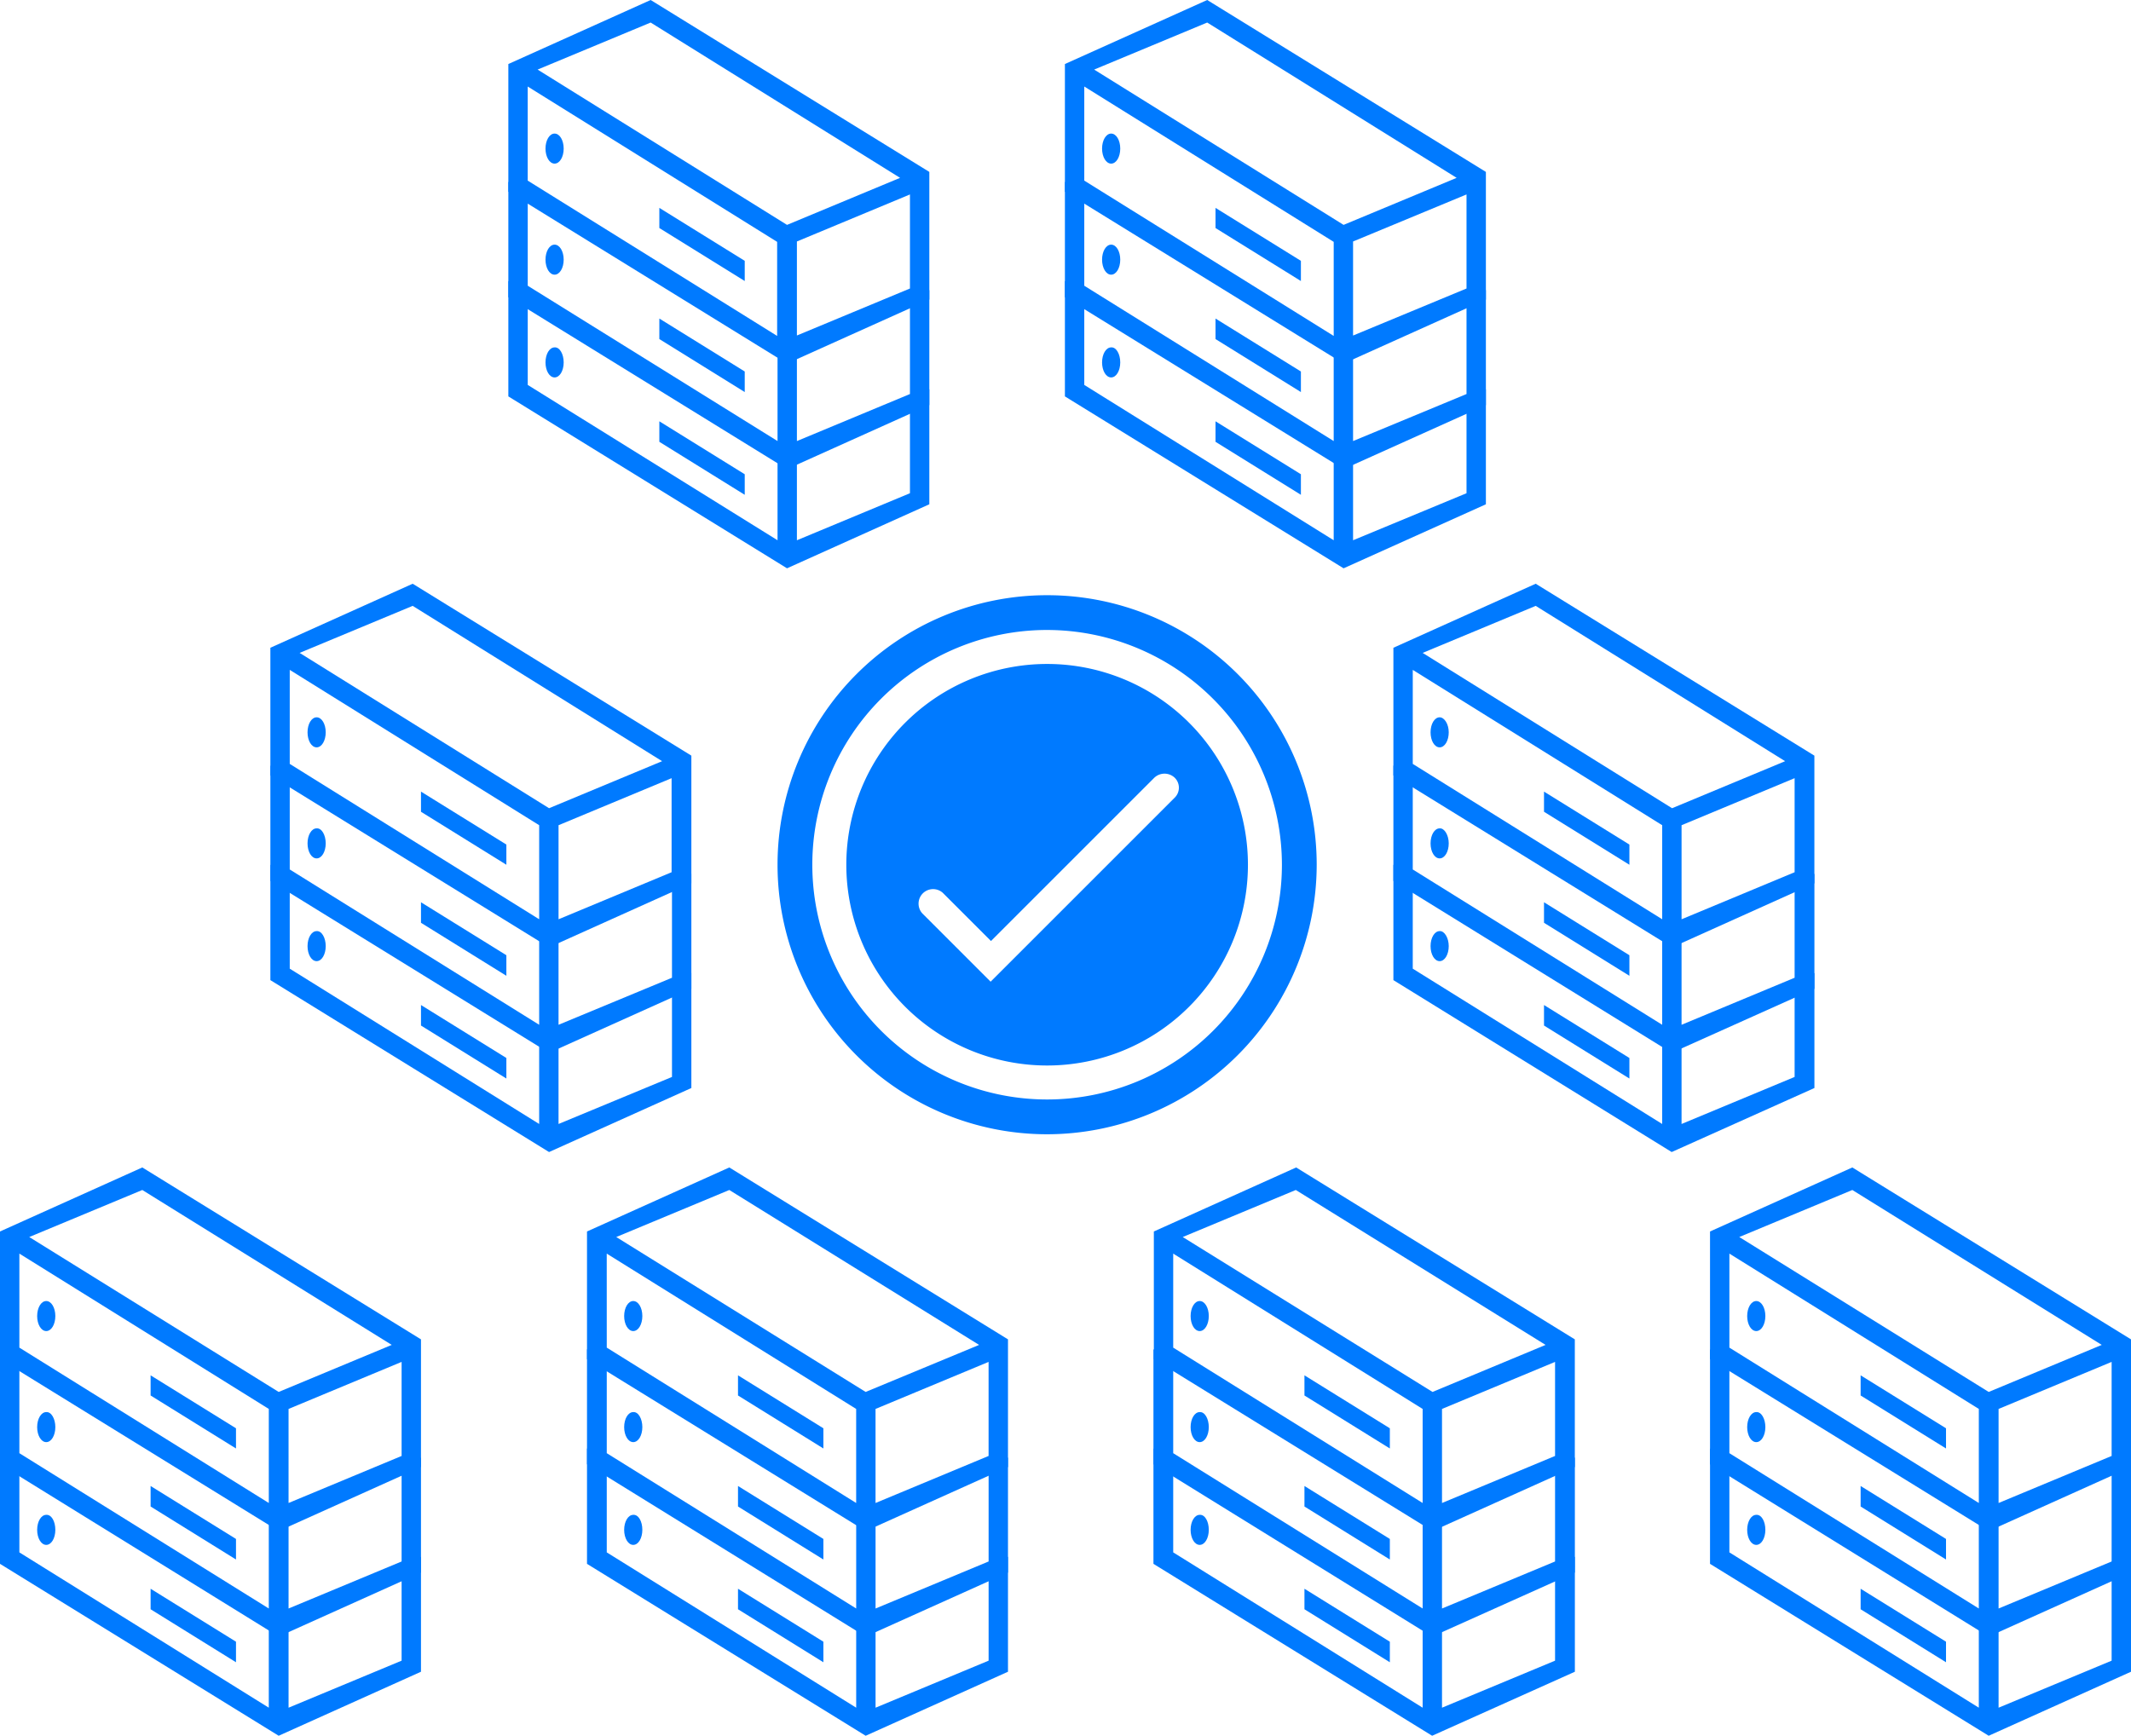 <svg xmlns="http://www.w3.org/2000/svg" viewBox="0 0 238.867 194.603"><defs><style>.a{fill:#007aff;}</style></defs><g transform="translate(0)"><g transform="translate(119.367)"><path class="a" d="M285.351,0,269.4,7.178V21.49l31.238,19.274,15.951-7.178V19.274ZM313.31,19.939l-12.672,5.273L272.679,7.8l12.672-5.273ZM271.571,9.7,299.53,27.117V37.662L271.571,20.249ZM301.7,37.618V27.073L314.417,21.8V32.345Z" transform="translate(-269.4)"/><path class="a" d="M314.417,59.248V69.794L301.7,75.066V64.787l-1.063.532-1.108-.709V75.066L271.571,57.653V47.374L269.4,46V58.938l31.238,19.274,15.951-7.178V58.141" transform="translate(-269.4 -25.618)"/><path class="a" d="M314.417,84.348V94.894L301.7,100.166V89.931l-1.063.487-1.108-.709v10.457L271.571,82.753V72.474L269.4,71.1V84.038l31.238,19.274,15.951-7.178V83.241" transform="translate(-269.4 -39.597)"/><path class="a" d="M317.071,60.8,307.5,54.86V52.6l9.571,5.937Z" transform="translate(-290.618 -29.294)"/><path class="a" d="M280.838,35.484c0,.93-.443,1.684-1.019,1.684s-1.019-.753-1.019-1.684.443-1.684,1.019-1.684,1.019.753,1.019,1.684" transform="translate(-274.635 -18.824)"/><path class="a" d="M317.071,88.841,307.5,82.9V80.6l9.571,5.937Z" transform="translate(-290.618 -44.887)"/><path class="a" d="M280.838,63.584c0,.93-.443,1.684-1.019,1.684s-1.019-.753-1.019-1.684.443-1.684,1.019-1.684,1.019.753,1.019,1.684" transform="translate(-274.635 -34.473)"/><path class="a" d="M317.071,114.841,307.5,108.9v-2.3l9.571,5.937Z" transform="translate(-290.618 -59.367)"/><path class="a" d="M280.838,89.582c0,.93-.443,1.684-1.019,1.684s-1.019-.753-1.019-1.684.443-1.684,1.019-1.684c.576-.044,1.019.753,1.019,1.684" transform="translate(-274.635 -48.951)"/></g><g transform="translate(191.679 130.887)"><path class="a" d="M448.551,295.4,432.6,302.578V316.89l31.237,19.274,15.951-7.178V314.674Zm27.959,19.895-12.672,5.273L435.879,303.2l12.672-5.273Zm-41.739-10.235,27.959,17.413v10.545L434.771,315.6Zm30.174,27.959V322.473l12.672-5.273v10.545Z" transform="translate(-432.6 -295.4)"/><path class="a" d="M477.617,354.648v10.545l-12.672,5.273v-10.28l-1.108.487-1.108-.665v10.457l-27.959-17.413V342.729L432.6,341.4v12.894l31.237,19.319,15.951-7.178V353.541" transform="translate(-432.6 -321.018)"/><path class="a" d="M477.617,379.748v10.545l-12.672,5.273v-10.28l-1.108.487-1.108-.665v10.457l-27.959-17.413v-10.28L432.6,366.5v12.938l31.237,19.274,15.951-7.178V378.641" transform="translate(-432.6 -334.997)"/><path class="a" d="M480.271,356.2,470.7,350.26V348l9.571,5.937Z" transform="translate(-453.818 -324.694)"/><path class="a" d="M444.038,330.884c0,.93-.443,1.684-1.019,1.684S442,331.814,442,330.884s.443-1.684,1.019-1.684,1.019.753,1.019,1.684" transform="translate(-437.835 -314.224)"/><path class="a" d="M480.271,384.241,470.7,378.3V376l9.571,5.937Z" transform="translate(-453.818 -340.287)"/><path class="a" d="M444.038,358.982c0,.931-.443,1.684-1.019,1.684S442,359.912,442,358.982s.443-1.684,1.019-1.684c.576-.044,1.019.753,1.019,1.684" transform="translate(-437.835 -329.871)"/><path class="a" d="M480.271,410.241,470.7,404.3V402l9.571,5.937Z" transform="translate(-453.818 -354.767)"/><path class="a" d="M444.038,384.981c0,.93-.443,1.684-1.019,1.684S442,385.912,442,384.981s.443-1.684,1.019-1.684c.576-.044,1.019.709,1.019,1.684" transform="translate(-437.835 -344.35)"/></g><g transform="translate(156.188 65.444)"><path class="a" d="M368.451,147.7,352.5,154.878V169.19l31.238,19.274,15.951-7.178V166.974Zm27.959,19.895-12.672,5.273-27.959-17.413,12.672-5.273Zm-41.739-10.235,27.959,17.413v10.545L354.671,167.9Zm30.13,27.959V174.773l12.672-5.273v10.545Z" transform="translate(-352.5 -147.7)"/><path class="a" d="M397.473,206.948v10.545L384.8,222.766v-10.28l-1.108.487-1.063-.665v10.457l-27.959-17.413v-10.28L352.5,193.7v12.938l31.193,19.274,16-7.178V205.841" transform="translate(-352.5 -173.318)"/><path class="a" d="M397.473,232.048v10.545L384.8,247.866V237.631l-1.108.487-1.063-.709v10.457l-27.959-17.413v-10.28L352.5,218.8v12.938l31.193,19.274,16-7.178V230.941" transform="translate(-352.5 -187.297)"/><path class="a" d="M400.171,208.5,390.6,202.56V200.3l9.571,5.937Z" transform="translate(-373.718 -176.994)"/><path class="a" d="M363.938,183.184c0,.93-.443,1.684-1.019,1.684s-1.019-.753-1.019-1.684.443-1.684,1.019-1.684c.532,0,1.019.753,1.019,1.684" transform="translate(-357.735 -166.524)"/><path class="a" d="M400.171,236.541,390.6,230.6v-2.3l9.571,5.937Z" transform="translate(-373.718 -192.587)"/><path class="a" d="M363.938,211.281c0,.93-.443,1.684-1.019,1.684s-1.019-.753-1.019-1.684.443-1.684,1.019-1.684c.532-.044,1.019.753,1.019,1.684" transform="translate(-357.735 -182.171)"/><path class="a" d="M400.171,262.541,390.6,256.6v-2.3l9.571,5.937Z" transform="translate(-373.718 -207.067)"/><path class="a" d="M363.938,237.281c0,.93-.443,1.684-1.019,1.684s-1.019-.753-1.019-1.684.443-1.684,1.019-1.684c.532-.044,1.019.753,1.019,1.684" transform="translate(-357.735 -196.651)"/></g><g transform="translate(56.981)"><path class="a" d="M144.551,0,128.6,7.178V21.49l31.238,19.274,15.951-7.178V19.274ZM172.51,19.939l-12.672,5.273L131.879,7.8l12.672-5.273ZM130.771,9.7,158.73,27.117V37.662L130.771,20.249Zm30.174,27.914V27.073L173.617,21.8V32.345Z" transform="translate(-128.6)"/><path class="a" d="M173.617,59.248V69.794l-12.672,5.273V64.787l-1.108.532-1.063-.709V75.066l-28-17.413V47.374L128.6,46V58.938l31.238,19.274,15.951-7.178V58.141" transform="translate(-128.6 -25.618)"/><path class="a" d="M173.617,84.348V94.894l-12.672,5.273V89.931l-1.108.487-1.063-.709v10.457l-28-17.413V72.474L128.6,71.1V84.038l31.238,19.274,15.951-7.178V83.241" transform="translate(-128.6 -39.597)"/><path class="a" d="M176.371,60.8,166.8,54.86V52.6l9.571,5.937Z" transform="translate(-149.874 -29.294)"/><path class="a" d="M140.038,35.484c0,.93-.443,1.684-1.019,1.684S138,36.414,138,35.484s.443-1.684,1.019-1.684,1.019.753,1.019,1.684" transform="translate(-133.835 -18.824)"/><path class="a" d="M176.371,88.841,166.8,82.9V80.6l9.571,5.937Z" transform="translate(-149.874 -44.887)"/><path class="a" d="M140.038,63.584c0,.93-.443,1.684-1.019,1.684S138,64.514,138,63.584s.443-1.684,1.019-1.684,1.019.753,1.019,1.684" transform="translate(-133.835 -34.473)"/><path class="a" d="M176.371,114.841,166.8,108.9v-2.3l9.571,5.937Z" transform="translate(-149.874 -59.367)"/><path class="a" d="M140.038,89.582c0,.93-.443,1.684-1.019,1.684S138,90.512,138,89.582s.443-1.684,1.019-1.684c.576-.044,1.019.753,1.019,1.684" transform="translate(-133.835 -48.951)"/></g><g transform="translate(129.292 130.887)"><path class="a" d="M307.851,295.4,291.9,302.578V316.89l31.237,19.274,15.951-7.178V314.674Zm27.959,19.895-12.672,5.273-28-17.369,12.672-5.273Zm-41.739-10.235,27.959,17.413v10.545L294.071,315.6Zm30.13,27.959V322.473l12.672-5.273v10.545Z" transform="translate(-291.856 -295.4)"/><path class="a" d="M336.817,354.648v10.545l-12.672,5.273v-10.28l-1.108.487-1.063-.665v10.457l-27.959-17.413V342.729L291.8,341.4v12.894l31.238,19.319,16-7.178V353.541" transform="translate(-291.8 -321.018)"/><path class="a" d="M336.817,379.748v10.545l-12.672,5.273v-10.28l-1.108.487-1.063-.665v10.457l-27.959-17.413v-10.28L291.8,366.5v12.938l31.238,19.274,16-7.178V378.641" transform="translate(-291.8 -334.997)"/><path class="a" d="M339.571,356.2,330,350.26V348l9.571,5.937Z" transform="translate(-313.074 -324.694)"/><path class="a" d="M303.238,330.884c0,.93-.443,1.684-1.019,1.684s-1.019-.753-1.019-1.684.443-1.684,1.019-1.684,1.019.753,1.019,1.684" transform="translate(-297.035 -314.224)"/><path class="a" d="M339.571,384.241,330,378.3V376l9.571,5.937Z" transform="translate(-313.074 -340.287)"/><path class="a" d="M303.238,358.982c0,.931-.443,1.684-1.019,1.684s-1.019-.753-1.019-1.684.443-1.684,1.019-1.684c.576-.044,1.019.753,1.019,1.684" transform="translate(-297.035 -329.871)"/><path class="a" d="M339.571,410.241,330,404.3V402l9.571,5.937Z" transform="translate(-313.074 -354.767)"/><path class="a" d="M303.238,384.981c0,.93-.443,1.684-1.019,1.684s-1.019-.753-1.019-1.684.443-1.684,1.019-1.684c.576-.044,1.019.709,1.019,1.684" transform="translate(-297.035 -344.35)"/></g><g transform="translate(65.798 130.887)"><path class="a" d="M164.451,295.4,148.5,302.578V316.89l31.238,19.274,15.951-7.178V314.674Zm28,19.895-12.717,5.273L151.779,303.2l12.672-5.273Zm-41.739-10.235,27.959,17.413v10.545L150.715,315.6Zm30.13,27.959V322.473l12.672-5.273v10.545Z" transform="translate(-148.5 -295.4)"/><path class="a" d="M193.517,354.648v10.545l-12.672,5.273v-10.28l-1.108.487-1.063-.665v10.457l-27.959-17.413V342.729L148.5,341.4v12.894l31.238,19.319,15.951-7.178V353.541" transform="translate(-148.5 -321.018)"/><path class="a" d="M193.517,379.748v10.545l-12.672,5.273v-10.28l-1.108.487-1.063-.665v10.457l-27.959-17.413v-10.28L148.5,366.5v12.938l31.238,19.274,15.951-7.178V378.641" transform="translate(-148.5 -334.997)"/><path class="a" d="M196.271,356.2,186.7,350.26V348l9.571,5.937Z" transform="translate(-169.774 -324.694)"/><path class="a" d="M159.938,330.884c0,.93-.443,1.684-1.019,1.684s-1.019-.753-1.019-1.684.443-1.684,1.019-1.684,1.019.753,1.019,1.684" transform="translate(-153.735 -314.224)"/><path class="a" d="M196.271,384.241,186.7,378.3V376l9.571,5.937Z" transform="translate(-169.774 -340.287)"/><path class="a" d="M159.938,358.982c0,.931-.443,1.684-1.019,1.684s-1.019-.753-1.019-1.684.443-1.684,1.019-1.684c.576-.044,1.019.753,1.019,1.684" transform="translate(-153.735 -329.871)"/><path class="a" d="M196.271,410.241,186.7,404.3V402l9.571,5.937Z" transform="translate(-169.774 -354.767)"/><path class="a" d="M159.938,384.981c0,.93-.443,1.684-1.019,1.684s-1.019-.753-1.019-1.684.443-1.684,1.019-1.684c.576-.044,1.019.709,1.019,1.684" transform="translate(-153.735 -344.35)"/></g><g transform="translate(30.307 65.444)"><path class="a" d="M84.351,147.7,68.4,154.878V169.19l31.238,19.274,15.951-7.178V166.974Zm27.959,19.895-12.672,5.273L71.679,155.454l12.672-5.273ZM70.571,157.359,98.53,174.773v10.545L70.571,167.9Zm30.13,27.959V174.773l12.672-5.273v10.545Z" transform="translate(-68.4 -147.7)"/><path class="a" d="M113.417,206.948v10.545L100.7,222.766v-10.28l-1.063.487-1.108-.665v10.457L70.571,205.353v-10.28L68.4,193.7v12.938l31.238,19.274,15.951-7.178V205.841" transform="translate(-68.4 -173.318)"/><path class="a" d="M113.417,232.048v10.545L100.7,247.866V237.631l-1.063.487-1.108-.709v10.457L70.571,230.453v-10.28L68.4,218.8v12.938l31.238,19.274,15.951-7.178V230.941" transform="translate(-68.4 -187.297)"/><path class="a" d="M116.071,208.5,106.5,202.56V200.3l9.571,5.937Z" transform="translate(-89.618 -176.994)"/><path class="a" d="M79.838,183.184c0,.93-.443,1.684-1.019,1.684s-1.019-.753-1.019-1.684.443-1.684,1.019-1.684,1.019.753,1.019,1.684" transform="translate(-73.635 -166.524)"/><path class="a" d="M116.071,236.541,106.5,230.6v-2.3l9.571,5.937Z" transform="translate(-89.618 -192.587)"/><path class="a" d="M79.838,211.281c0,.93-.443,1.684-1.019,1.684s-1.019-.753-1.019-1.684.443-1.684,1.019-1.684c.576-.044,1.019.753,1.019,1.684" transform="translate(-73.635 -182.171)"/><path class="a" d="M116.071,262.541,106.5,256.6v-2.3l9.571,5.937Z" transform="translate(-89.618 -207.067)"/><path class="a" d="M79.838,237.281c0,.93-.443,1.684-1.019,1.684s-1.019-.753-1.019-1.684.443-1.684,1.019-1.684c.576-.044,1.019.753,1.019,1.684" transform="translate(-73.635 -196.651)"/></g><g transform="translate(0 130.887)"><path class="a" d="M15.951,295.4,0,302.578V316.89l31.238,19.274,15.951-7.178V314.674ZM43.91,315.295l-12.672,5.273L3.279,303.2l12.672-5.273ZM2.171,305.059,30.13,322.473v10.545L2.171,315.6Zm30.174,27.959V322.473L45.017,317.2v10.545Z" transform="translate(0 -295.4)"/><path class="a" d="M45.017,354.648v10.545l-12.672,5.273v-10.28l-1.108.487-1.108-.665v10.457L2.171,353.053V342.729L0,341.4v12.894l31.238,19.319,15.951-7.178V353.541" transform="translate(0 -321.018)"/><path class="a" d="M45.017,379.748v10.545l-12.672,5.273v-10.28l-1.108.487-1.108-.665v10.457L2.171,378.153v-10.28L0,366.5v12.938l31.238,19.274,15.951-7.178V378.641" transform="translate(0 -334.997)"/><path class="a" d="M47.671,356.2,38.1,350.26V348l9.571,5.937Z" transform="translate(-21.218 -324.694)"/><path class="a" d="M11.438,330.884c0,.93-.443,1.684-1.019,1.684S9.4,331.814,9.4,330.884s.443-1.684,1.019-1.684,1.019.753,1.019,1.684" transform="translate(-5.235 -314.224)"/><path class="a" d="M47.671,384.241,38.1,378.3V376l9.571,5.937Z" transform="translate(-21.218 -340.287)"/><path class="a" d="M11.438,358.982c0,.931-.443,1.684-1.019,1.684S9.4,359.912,9.4,358.982s.443-1.684,1.019-1.684c.576-.044,1.019.753,1.019,1.684" transform="translate(-5.235 -329.871)"/><path class="a" d="M47.671,410.241,38.1,404.3V402l9.571,5.937Z" transform="translate(-21.218 -354.767)"/><path class="a" d="M11.438,384.981c0,.93-.443,1.684-1.019,1.684S9.4,385.912,9.4,384.981s.443-1.684,1.019-1.684c.576-.044,1.019.709,1.019,1.684" transform="translate(-5.235 -344.35)"/></g><g transform="translate(87.155 66.729)"><path class="a" d="M226.918,211.037a30.218,30.218,0,1,1,30.218-30.218,30.256,30.256,0,0,1-30.218,30.218m0-56.538a26.319,26.319,0,1,0,26.319,26.319A26.351,26.351,0,0,0,226.918,154.5" transform="translate(-196.7 -150.6)"/><path class="a" d="M236.609,168a22.509,22.509,0,1,0,22.509,22.509A22.512,22.512,0,0,0,236.609,168Zm14.267,15.021-20.6,20.6-7.665-7.665a1.629,1.629,0,0,1,2.3-2.3l5.406,5.406,18.3-18.3a1.659,1.659,0,0,1,2.3,0A1.566,1.566,0,0,1,250.876,183.021Z" transform="translate(-206.39 -160.29)"/></g></g></svg>